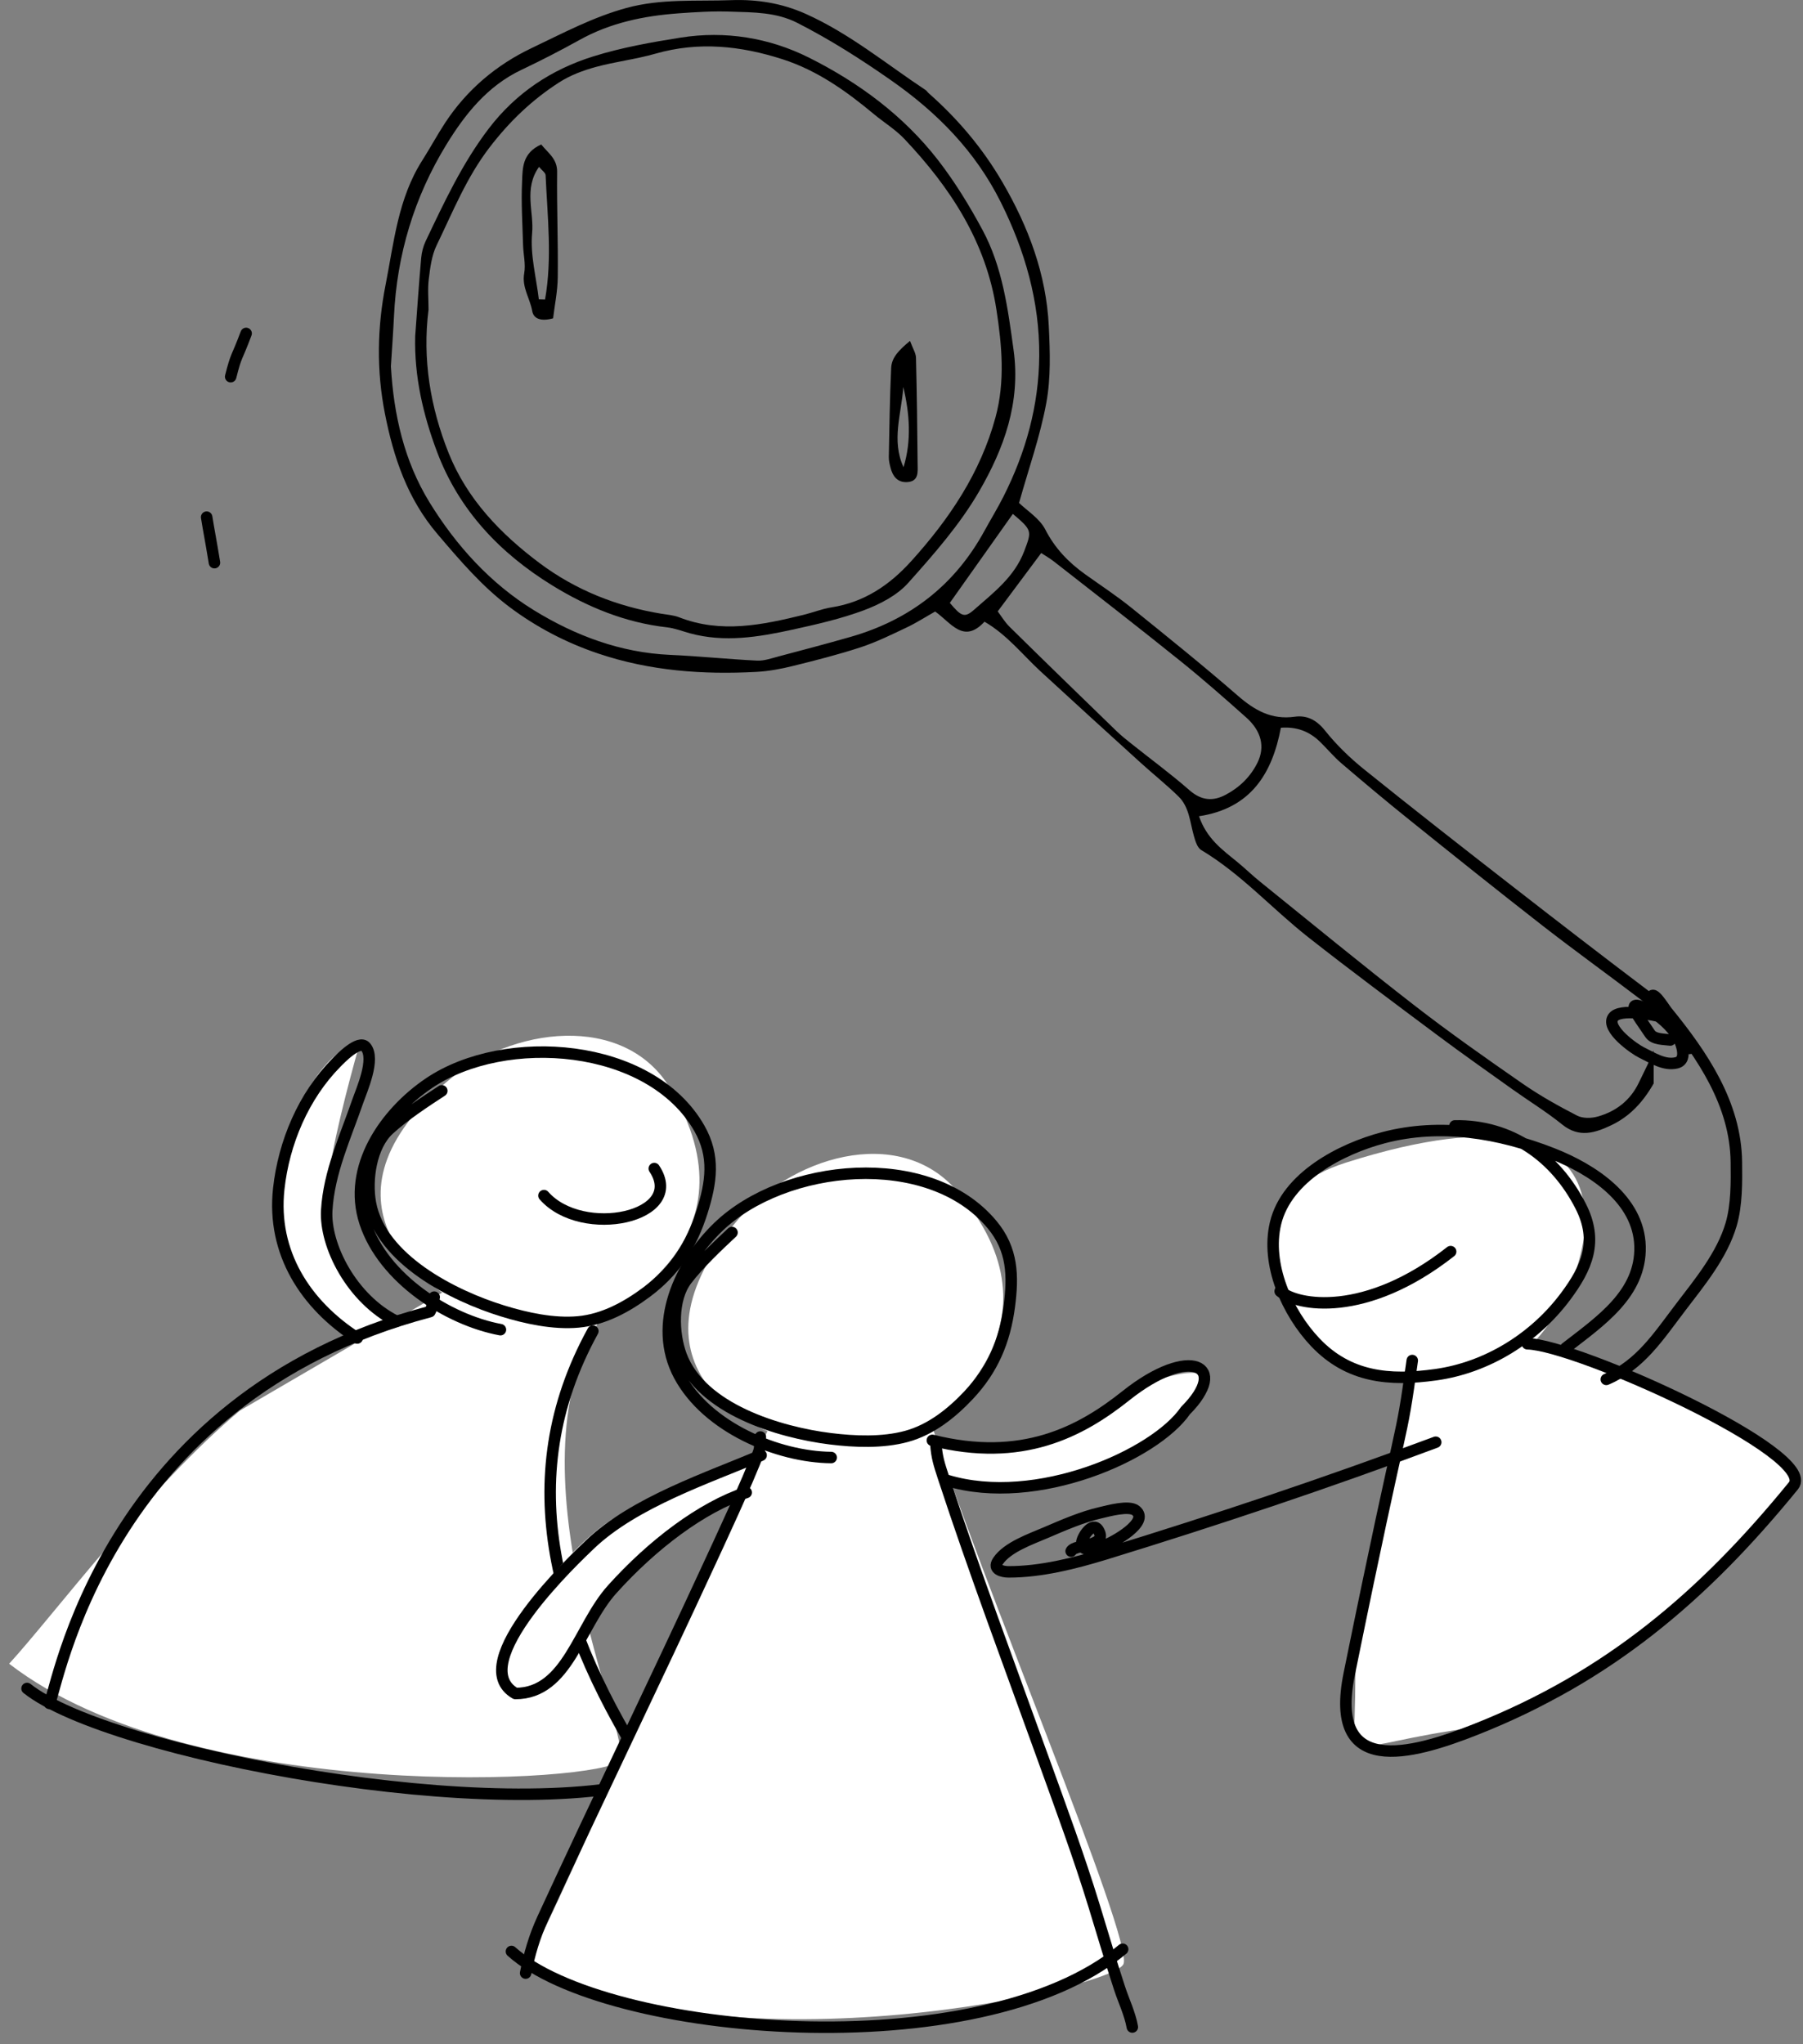 <svg fill="none" viewBox="0 0 157 178" xmlns="http://www.w3.org/2000/svg" xmlns:xlink="http://www.w3.org/1999/xlink"><rect x="0" y="0" width="157" height="178" fill="#808080" stroke="none"/><clipPath id="a"><path d="m12 0h132v120h-132z"/></clipPath><g clip-path="url(#a)"><g clip-rule="evenodd" fill="#000" fill-rule="evenodd"><path d="m81.428 53.246c1.385.972 2.469 2.865 4.299.887 1.969 1.142 3.301 2.863 4.87 4.313 2.895 2.669 5.812 5.321 8.729 7.97 1.086.984 2.234 1.902 3.283 2.922.956.928 1.007 2.254 1.352 3.451.124.44.296 1.022.638 1.226 3.483 2.083 6.173 5.115 9.322 7.592 3.699 2.91 7.479 5.717 11.25 8.534 2.141 1.598 4.333 3.143 6.51 4.695 1.452 1.034 2.98 1.97 4.364 3.089 1.469 1.18 2.864.712 4.266.048 2.134-1.012 3.383-2.844 4.338-4.908.265-.575.445-1.192.625-1.802.757-2.596.445-3.349-1.691-4.962-4.009-3.029-7.987-6.096-11.951-9.183-4.32-3.359-8.63-6.729-12.888-10.159-1.235-.998-2.395-2.128-3.38-3.364-.733-.918-1.581-1.336-2.627-1.188-2.028.282-3.495-.563-4.964-1.841-3.021-2.627-6.143-5.139-9.258-7.65-1.283-1.034-2.67-1.946-4.014-2.905-1.458-1.042-2.642-2.266-3.485-3.912-.491-.957-1.575-1.622-2.281-2.309.843-3.006 1.846-5.828 2.378-8.733.394-2.159.321-4.43.212-6.647-.217-4.525-1.767-8.653-4.043-12.556-1.716-2.943-3.869-5.493-6.418-7.74-.096-.083-.162-.204-.264-.272-3.439-2.28-6.627-4.925-10.437-6.633-2.095-.937-4.242-1.278-6.511-1.195-3.04.112-6.063-.15-9.101.678-2.934.804-5.561 2.21-8.245 3.487-3.084 1.464-5.662 3.641-7.557 6.533-.693 1.061-1.298 2.184-1.979 3.254-2.11 3.31-2.469 7.138-3.197 10.844-.735 3.709-.79 7.485-.06 11.183.744 3.8 1.953 7.426 4.582 10.511 1.948 2.287 3.862 4.539 6.274 6.353 2.361 1.77 4.956 3.116 7.728 4.049 4.464 1.506 9.101 1.851 13.782 1.595 1.075-.059 2.151-.26 3.199-.522 1.974-.488 3.947-.989 5.877-1.623 1.38-.456 2.699-1.107 4.016-1.732.846-.403 1.644-.92 2.456-1.375zm22.979 17.826c4.527-.689 6.376-3.732 7.129-7.706 1.395-.107 2.475.33 3.388 1.204.641.621 1.209 1.317 1.886 1.895 1.935 1.651 3.883 3.291 5.867 4.881 3.867 3.111 7.739 6.212 11.653 9.26 2.813 2.188 5.709 4.27 8.543 6.428 1.603 1.224 1.91 2.077 1.293 3.961-.372 1.134-.949 2.203-1.466 3.286-.731 1.522-1.975 2.494-3.572 2.938-.558.162-1.315.173-1.805-.083-1.634-.842-3.254-1.749-4.762-2.796-3.19-2.21-6.367-4.446-9.429-6.822-4.522-3.505-8.942-7.147-13.394-10.736-.691-.556-1.326-1.18-2.013-1.742-1.273-1.04-2.641-2.001-3.318-3.966zm-70.37-39.166c.094-1.457.198-2.912.27-4.372.251-5.358 1.764-10.37 4.551-14.924 1.617-2.644 3.569-5.112 6.525-6.518 1.721-.816 3.42-1.692 5.085-2.616 2.675-1.489 5.58-2.091 8.586-2.312 1.525-.112 3.064-.206 4.589-.15 1.957.063 3.941.041 5.778.974 2.847 1.452 5.515 3.148 8.137 4.981 4.046 2.82 7.375 6.202 9.587 10.637 2.102 4.214 3.381 8.633 3.349 13.369-.032 4.332-1.169 8.406-3.115 12.262-.515 1.02-1.116 1.998-1.665 3.001-2.579 4.716-6.499 7.742-11.649 9.217-2.076.595-4.173 1.146-6.261 1.7-.616.162-1.256.394-1.873.367-2.528-.122-5.051-.389-7.584-.501-4.326-.19-8.277-1.686-11.863-3.891-3.773-2.321-6.766-5.619-9.084-9.391-2.207-3.592-3.118-7.623-3.362-11.832zm56.63 16.249c.298.196.735.444 1.129.753 3.661 2.861 7.33 5.704 10.948 8.614 1.974 1.586 3.881 3.264 5.771 4.949 1.331 1.185 1.655 2.564.986 3.929-.605 1.231-1.564 2.161-2.767 2.8-1.119.595-2.124.508-3.152-.388-1.624-1.425-3.374-2.705-5.065-4.056-.452-.355-.897-.716-1.308-1.112-3.108-3.012-6.209-6.025-9.294-9.063-.433-.427-.752-.971-1.036-1.346 1.327-1.785 2.537-3.405 3.787-5.08zm-7.958 4.34c1.887-2.664 3.685-5.202 5.488-7.749 1.701 1.438 1.653 1.488.989 3.245-.85 2.247-2.687 3.621-4.379 5.112-.819.721-1.107.571-2.098-.609z"/><path d="m36.153 29.279c-.087 3.504.691 6.844 1.905 10.069 1.914 5.08 5.478 8.825 10.043 11.633 3.06 1.88 6.348 3.233 9.971 3.641.686.076 1.353.342 2.027.527 2.997.811 5.955.323 8.886-.32 2.115-.462 4.244-.947 6.262-1.7 1.389-.525 2.869-1.29 3.831-2.368 2.238-2.501 4.5-5.078 6.172-7.959 2.167-3.733 3.644-7.755 3.009-12.328-.498-3.607-.959-7.196-2.697-10.435-1.136-2.116-2.407-4.191-3.874-6.089-3.006-3.879-6.928-6.774-11.266-8.942-3.441-1.717-7.272-2.348-11.148-1.734-2.564.405-5.15.865-7.62 1.639-3.651 1.139-6.745 3.194-9.111 6.302-2.291 3.012-3.867 6.401-5.476 9.777-.215.452-.346.969-.391 1.464-.203 2.275-.353 4.549-.524 6.824zm1.163-2.334c0-.886-.087-1.785.022-2.66.124-.993.253-2.047.684-2.931 1.404-2.895 2.588-5.882 4.596-8.503 1.742-2.276 3.727-4.175 6.097-5.693.949-.609 2.059-1.022 3.152-1.323 1.711-.469 3.501-.671 5.205-1.161 3.765-1.078 7.431-.687 11.08.488 3.018.974 5.539 2.771 7.938 4.77.878.731 1.883 1.343 2.663 2.167 3.995 4.228 7.096 8.937 8.009 14.841.484 3.143.768 6.273-.072 9.381-1.307 4.837-4.021 8.866-7.349 12.546-1.895 2.094-4.096 3.575-6.945 4.019-.814.128-1.592.444-2.393.641-3.611.889-7.219 1.651-10.882.216-.467-.18-.993-.216-1.5-.299-3.894-.637-7.484-2.054-10.641-4.417-3.398-2.548-6.31-5.571-7.913-9.576-1.597-4-2.296-8.179-1.75-12.505z"/><path d="m47.128 12.578c-1.679.756-1.615 2.091-1.668 3.235-.087 1.838.036 3.684.087 5.522.022.823.242 1.669.099 2.458-.22 1.229.507 2.19.699 3.293.121.699.805.913 1.817.631.133-1.124.394-2.358.406-3.594.036-3.046-.09-6.096-.056-9.144.017-1.158-.769-1.63-1.383-2.4zm.333 13.505c-.179-.005-.36-.012-.541-.017-.224-1.921-.759-3.871-.585-5.755.177-1.86-.756-3.866.602-5.782.247.304.568.51.573.731.159 3.612.59 7.23-.05 10.822z"/><path d="m79.241 29.682c-.95.792-1.602 1.433-1.641 2.363-.119 2.581-.155 5.168-.205 7.75-.005.311.072.631.15.933.191.74.604 1.295 1.442 1.25 1.032-.053.925-.894.916-1.559-.024-3.096-.067-6.195-.142-9.287-.014-.394-.276-.785-.52-1.45zm-.583 4.015c.551 2.331.728 4.66.019 6.985-1.076-2.334-.179-4.656-.019-6.985z"/></g><path d="m17.995 45.028c.184 1.162.349 1.934.679 3.964" stroke="#000" stroke-linecap="round"/><path d="m20.087 32.799c.501-2 .5-1.5 1.345-3.767" stroke="#000" stroke-linecap="round"/></g><path d="m128.509 150.393c9.685-1.268 22.869-14.802 28.25-21.41-4.843-6.343-23.408-11.893-23.408-11.893 5.65-5.552 11.301-24.583-16.143-15.86-14.289 4.541-.807 20.617 5.65 19.031-1.614 6.079-4.842 19.824-4.842 26.168 0 7.929-1.615 5.55 10.493 3.964z" fill="#fff"/><g stroke="#000" stroke-linecap="round" stroke-linejoin="round"><path d="m126.688 98.035c4.876-.094 8.778 2.718 10.954 6.992 1.554 3.054.55 5.36-1.321 7.864-2.686 3.595-6.792 6.179-11.304 6.809-4.047.565-7.576.237-10.48-2.817-2.455-2.581-4.325-6.8-3.466-10.376.968-4.028 5.725-6.481 9.407-7.448 4.923-1.293 10.048-.443 14.709 1.388 3.487 1.37 7.514 3.989 7.622 8.076.109 4.134-3.501 6.54-6.467 8.846"/><path d="m133.002 117.005c4.284.083 25.412 9.604 23.165 12.363-7.865 9.659-16.145 16.648-27.621 21.198-5.796 2.299-12.889 4.182-11.058-4.813 4.941-24.27 4.374-19.263 5.487-27.289"/><path d="m139.872 120.106c2.98-1.269 4.547-3.758 6.498-6.313 1.66-2.175 3.588-4.511 4.373-7.185.495-1.686.474-3.69.454-5.431-.059-5.046-2.945-9.286-6.044-13.092-.3-.367-1.383-2.228-1.383-.993 0 .642.426.798.929 1.094"/><path d="m125.019 125.578c-9.472 3.538-19.128 6.772-28.799 9.738-2.646.811-5.58 1.55-8.386 1.55-.556 0-1.416-.213-.939-.932.806-1.214 2.867-1.924 4.146-2.473 1.535-.658 3.182-1.38 4.817-1.753.627-.143 2.448-.66 3.043-.182 1.257 1.01-2.034 2.806-2.62 2.989-.558.174-2.083.864-2.083-.182 0-.473.944-1.93 1.444-1.095.889 1.486-2.044 1.179-2.372 1.824"/><path d="m147.113 91.287c-.551-.835-1.238-2.418-2.331-2.716-.79-.215-3.733-.802-4.311.02-.685.975 1.861 2.761 2.465 3.05.907.435 1.981 1.165 3.053.902 1.073-.264.325-2.003-.031-2.493-.776-1.068-1.842-1.928-3.074-2.412-.786-.309-.657.17-.309.73.346.556.743 1.091 1.104 1.641.333.509 1.2.468 1.763.547"/><path d="m126.318 108.98c-7.426 5.836-13.395 4.711-14.844 3.455"/></g><path d="m.796 144.865c3.77-4.11 12.318-15.56 20.098-22.043l17.617-10.281s-12.261-7.384.282-18.254c5.768-4.999 15.577-6.083 19.541.44 8.151 13.411-5.667 19.553-5.667 19.553-9.083 13.08 2.572 37.08 1.29 39.013-1.282 1.932-37.051 4.001-53.161-8.428z" fill="#fff"/><path d="m25.432 110.504c.519 1.038 4.538 5.187 6.483 7.132l1.945 1.296 3.241-2.593c-1.513-.864-4.927-3.112-6.483-5.186-1.945-2.594-1.945-5.835-1.945-8.428 0-2.075 1.729-8.644 2.593-11.67-.864-.216-3.241.778-5.835 6.483-3.241 7.132-.648 11.67 0 12.966z" fill="#fff"/><path d="m34.51 115.043c-3.89-1.945-6.233-6.589-6.06-9.644.19-3.335 1.632-6.396 2.701-9.508.337-.98 1.565-3.691.693-4.727-.584-.694-2.251 1.059-2.557 1.369-2.86 2.897-4.579 6.964-5.015 10.985-.604 5.563 2.34 10.095 6.834 12.984" stroke="#000" stroke-linecap="round" stroke-linejoin="round"/><path d="m37.809 112.945c-.084.382-.18.925-.372 1.261-28.599 7.531-32.491 33.182-33.136 34.111" stroke="#000" stroke-linecap="round" stroke-linejoin="round"/><path d="m2.354 147.02c7.139 5.694 41.508 12.132 55.105 7.78" stroke="#000" stroke-linecap="round" stroke-linejoin="round"/><path d="m51.625 115.902c-7.131 12.966-3.242 25.932 5.187 38.898" stroke="#000" stroke-linecap="round" stroke-linejoin="round"/><path d="m38.471 94.983c-1.44.937-3.303 2.163-4.614 3.371-1.555 1.432-1.973 4.383-1.602 6.399.902 4.903 7.25 8.084 11.52 9.397 2.045.63 4.425 1.15 6.578.953 2.196-.201 4.216-1.301 5.953-2.598 2.449-1.829 3.901-4.066 4.821-6.974.817-2.583 1.156-4.858-.23-7.286-4.278-7.492-16.923-8.401-23.539-3.933-3.81 2.572-7.155 7.333-5.573 12.144 1.605 4.882 7.232 8.471 11.792 9.322" stroke="#000" stroke-linecap="round" stroke-linejoin="round"/><path d="m47.366 104.104c3.349 3.807 12.425 1.862 9.606-2.356" stroke="#000" stroke-linecap="round" stroke-linejoin="round"/><path d="m53.958 131.898c5.835-3.242 13.614-5.186 14.263-5.186 1.297.432 2.593 1.685-2.593 3.241-6.483 1.945-12.318 8.428-14.263 11.67-1.945 3.241-4.538 5.186-6.483 5.834-1.556.519-1.945-1.512-1.945-2.593 1.729-3.241 6.353-10.373 11.021-12.966z" fill="#fff"/><path d="m81.187 128.656-1.297-3.241c1.945.648 8.428.648 11.021 0 2.075-.519 7.348-3.674 9.725-5.186 1.729-.649 5.057-1.427 4.538.648-.648 2.593-7.78 5.835-11.021 7.779-2.593 1.556-9.725.649-12.966 0z" fill="#fff"/><path d="m97.827 171.02c-.927 2.126-33.906 9.568-51.929.125 7.411-15.26 13.836-31.577 20.932-46.541 0 0-13.357-5.143-2.892-18.026 4.813-5.925 14.284-8.695 19.321-2.96 10.356 11.792-2.185 20.24-2.185 20.24 3.916 12.778 17.681 45.036 16.754 47.162z" fill="#fff"/><path d="m66.209 125.124c-.017.391-.017.942-.148 1.306-.858 2.38-3.781 8.628-4.255 9.655-4.781 10.361-9.777 20.622-14.552 30.986-.707 1.535-1.161 3.081-1.483 4.73" stroke="#000" stroke-linecap="round" stroke-linejoin="round"/><path d="m44.535 169.918c8.176 7.362 40.785 10.197 53.224-.193" stroke="#000" stroke-linecap="round" stroke-linejoin="round"/><path d="m81.498 125.783c.079 1.08.269 1.686.655 2.86 2.7 8.226 5.751 16.341 8.686 24.485 1.53 4.246 3.108 8.497 4.431 12.815.733 2.393 1.436 4.79 2.215 7.169.371 1.132.905 2.211 1.115 3.386" stroke="#000" stroke-linecap="round" stroke-linejoin="round"/><path d="m63.742 107.319c-1.255 1.173-2.877 2.703-3.959 4.121-1.283 1.68-1.182 4.658-.467 6.579 1.74 4.672 8.544 6.702 12.976 7.255 2.124.264 4.558.364 6.644-.204 2.128-.58 3.925-2.014 5.411-3.593 2.094-2.226 3.136-4.681 3.537-7.705.356-2.685.295-4.985-1.492-7.135-5.514-6.636-18.125-5.335-23.865.214-3.305 3.194-5.773 8.463-3.38 12.926 2.429 4.529 8.593 7.087 13.232 7.133" stroke="#000" stroke-linecap="round" stroke-linejoin="round"/><path d="m66.275 126.711c-4.538 1.945-11.043 4.073-14.911 7.78-1.136 1.089-11.021 10.373-6.483 12.966 4.538 0 5.511-5.835 8.428-9.076 3.501-3.89 7.78-7.131 11.669-8.428" stroke="#000" stroke-linecap="round" stroke-linejoin="round"/><path d="m82.483 128.908c7.78 2.342 18.091-2.222 20.746-6.086 3.89-3.89.409-5.756-5.186-1.297-3.995 3.184-9.076 5.835-16.856 3.89" stroke="#000" stroke-linecap="round" stroke-linejoin="round"/></svg>